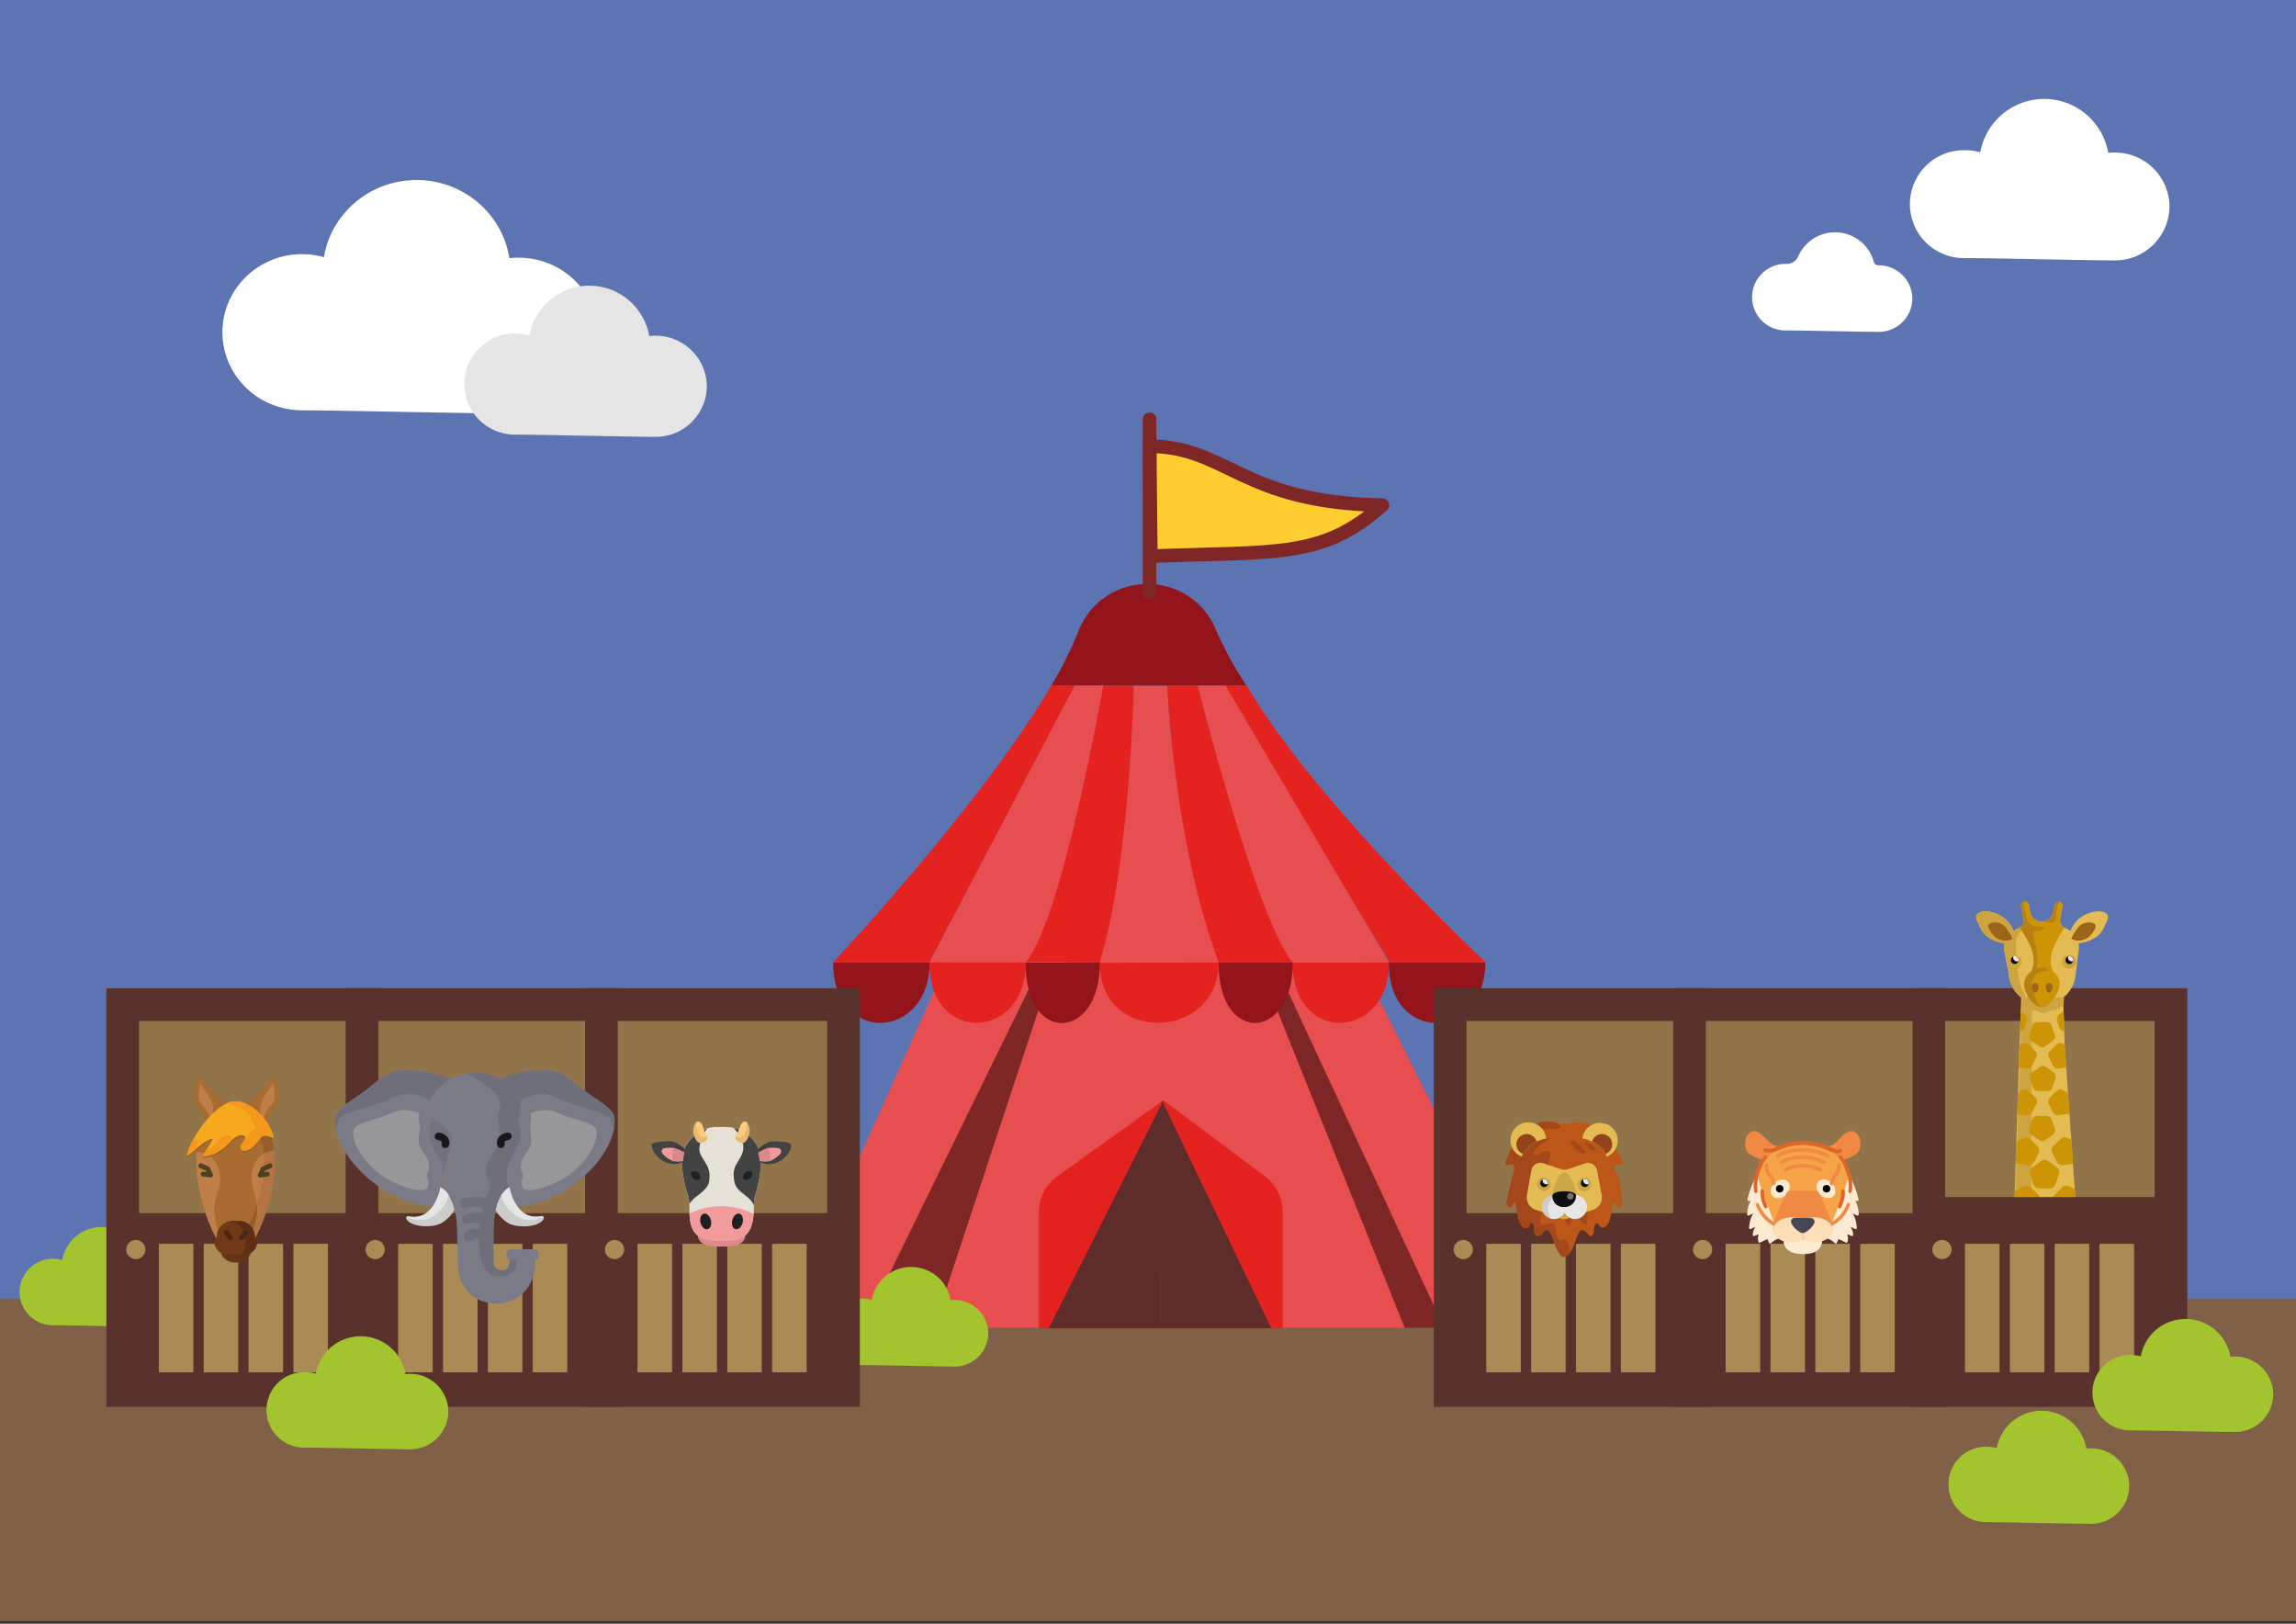 <svg xmlns="http://www.w3.org/2000/svg" viewBox="0 0 841.89 595.28"><rect x="0" y="0" width="841.89" height="595.28" fill="#333333" stroke="none"/><defs><style>.cls-1{fill:#806047;}.cls-2{fill:#5d74b2;}.cls-3{fill:#fff;}.cls-4{fill:#e5e5e5;}.cls-5{fill:#a3c42f;}.cls-6{fill:#e74e50;}.cls-7{fill:#7f2626;}.cls-8{fill:#94141b;}.cls-9{fill:#e42321;}.cls-10{fill:#5e2c2b;}.cls-11{fill:#fece30;}.cls-11,.cls-12{stroke:#7f2626;stroke-linecap:round;stroke-linejoin:round;stroke-width:5px;}.cls-12,.cls-34{fill:#1a171b;}.cls-13{fill:#917449;}.cls-14{fill:#59322c;}.cls-15{fill:none;stroke:#59322c;stroke-width:12px;}.cls-15,.cls-58,.cls-60{stroke-miterlimit:10;}.cls-16{fill:#aa8a55;}.cls-17{fill:#c07f49;}.cls-18{fill:#a96c30;}.cls-19{fill:#995d2c;}.cls-20{fill:#b57344;}.cls-21{fill:#4d411f;}.cls-22{fill:#f6a91c;}.cls-23{fill:#f3981d;}.cls-24{fill:#663416;}.cls-25{fill:#713917;}.cls-26{fill:#4a2714;}.cls-27{fill:#5f2e15;}.cls-28{fill:#7b7a87;}.cls-29{fill:#6f6f7b;}.cls-30{fill:#979699;}.cls-31{fill:#ccccca;}.cls-32{fill:#e5e5e6;}.cls-33{fill:#717180;}.cls-35{fill:#e3bb52;}.cls-36{fill:#cea440;}.cls-37{fill:#9b6619;}.cls-38{fill:#cd9405;}.cls-39{fill:#b87f13;}.cls-40{fill:#100f0f;}.cls-41{fill:#bd5619;}.cls-42{fill:#a4471a;}.cls-43{fill:#cda647;}.cls-44{fill:#807171;}.cls-45{fill:#914319;}.cls-46{fill:#feead1;}.cls-47{fill:#f5a447;}.cls-48{fill:#f08943;}.cls-49{fill:#fddeb6;}.cls-50{fill:#fbd2a0;}.cls-51{fill:#454656;}.cls-52{fill:#df6627;}.cls-53{fill:#e6e1d6;}.cls-54{fill:#db898c;}.cls-55,.cls-58{fill:#f19b9b;}.cls-56{fill:#434343;}.cls-57{fill:#202021;}.cls-58{stroke:#f19b9c;}.cls-59{fill:#3c3c3c;}.cls-60{fill:#da888a;stroke:#da888a;}.cls-61{fill:#e6b970;}.cls-62{fill:#fccc7b;}</style></defs><title>collection-animaux</title><g id="Calque_1" data-name="Calque 1"><rect class="cls-1" x="-2.82" y="458.23" width="848.04" height="136.14"/><rect class="cls-2" x="-18.82" y="-27.09" width="867.13" height="503.34"/><path class="cls-3" d="M219.3,123.05c0,15.81-13.08,28.62-29.22,28.62-13,0-66.21-1.24-79.3-1.24-16.14,0-29.22-12.82-29.22-28.63s13.08-28.62,29.22-28.62a29.18,29.18,0,0,1,8,1.11C121.42,78.23,135.63,66,152.76,66s31.54,12.44,34,28.66a27.89,27.89,0,0,1,3.31-.19C206.22,94.42,219.3,107.24,219.3,123.05Z"/><path class="cls-3" d="M795.51,75.71a20,20,0,0,1-20.18,19.77c-9,0-45.74-.86-54.78-.86a19.78,19.78,0,1,1,0-39.55,20.4,20.4,0,0,1,5.56.77,23.83,23.83,0,0,1,46.93.22,19.41,19.41,0,0,1,2.29-.13A20,20,0,0,1,795.51,75.71Z"/><path class="cls-3" d="M701.22,109.48a12.32,12.32,0,0,1-12.44,12.19c-5.52,0-28.2-.53-33.78-.53a12.2,12.2,0,1,1,0-24.39h.11A4.55,4.55,0,0,0,659.37,94,14.74,14.74,0,0,1,687.09,96a1.71,1.71,0,0,0,1.67,1.27h0A12.32,12.32,0,0,1,701.22,109.48Z"/><path class="cls-4" d="M259.18,141.6a18.74,18.74,0,0,1-18.94,18.55c-8.39,0-42.9-.81-51.38-.81A18.55,18.55,0,1,1,194.07,123a22.36,22.36,0,0,1,44,.2,19.05,19.05,0,0,1,2.14-.12A18.75,18.75,0,0,1,259.18,141.6Z"/><path class="cls-5" d="M65.61,474.19a12.32,12.32,0,0,1-12.45,12.19c-5.52,0-28.2-.53-33.78-.53a12.19,12.19,0,1,1,0-24.38,12.52,12.52,0,0,1,3.43.47,14.69,14.69,0,0,1,28.94.14,10.9,10.9,0,0,1,1.41-.08A12.32,12.32,0,0,1,65.61,474.19Z"/></g><g id="Calque_2" data-name="Calque 2"><polygon class="cls-6" points="566.07 486.82 287.05 486.82 351.72 342.83 493.9 342.83 566.07 486.82"/><polygon class="cls-7" points="529.55 486.82 515.09 486.82 463.81 359.17 468.4 355.15 529.55 486.82"/><polygon class="cls-7" points="384.08 360.31 342.26 486.82 316.45 486.82 380.06 356.87 384.08 360.31"/><path class="cls-8" d="M457.08,251.39H385.45a140.73,140.73,0,0,0,9.92-19.83,26.9,26.9,0,0,1,25-17.43h.94a26.87,26.87,0,0,1,24.47,16.59A133.77,133.77,0,0,0,457.08,251.39Z"/><path class="cls-8" d="M305.5,352.8c-.25,30.43,35.47,28.76,35.36,0Z"/><path class="cls-9" d="M340.8,352.8c-.25,30.43,35.47,28.76,35.36,0Z"/><path class="cls-9" d="M403.25,352.79c-.31,30.43,43.73,28.76,43.59,0Z"/><path class="cls-9" d="M474,352.8c-.26,30.43,35.47,28.76,35.35,0Z"/><path class="cls-8" d="M509.26,352.8c-.25,30.43,35.47,28.76,35.35,0Z"/><path class="cls-8" d="M376.08,352.86c-.25,30.43,27.33,28.82,27.21.06Z"/><path class="cls-8" d="M446.84,352.79c-.25,30.43,27.33,28.82,27.22.06Z"/><path class="cls-9" d="M394.09,251.33,340.9,352.67H305.62s54.09-57.49,79.92-101.4Z"/><path class="cls-6" d="M446.84,352.79l-29.26.14L403,353c11.33-37.1,12.7-101.56,12.7-101.56l12.38,0C429,293.22,446.84,352.79,446.84,352.79Z"/><path class="cls-6" d="M404.71,251.29s-15,85.66-28.31,101.18l-.23.27-35.27-.07,53.19-101.34Z"/><path class="cls-9" d="M376.24,352.56c13.28-15.52,28.31-101.18,28.31-101.18h11.17s-1.17,64.26-12.5,101.5Z"/><path class="cls-9" d="M448.54,251.37l60.89,101.34h35.28s-61.79-57.49-87.62-101.4Z"/><path class="cls-6" d="M439.16,251.35s21.3,85.8,34.58,101.32l.23.27,35.29-.14L449.37,251.36Z"/><path class="cls-9" d="M474.08,352.92c-13.28-15.52-34.9-101.57-34.9-101.57H428s2.16,56.37,18.83,101.43Z"/><path class="cls-9" d="M426.56,403.41l-38.86,27.8a16.22,16.22,0,0,0-6.78,13.2V487h44.44Z"/><polygon class="cls-10" points="426.56 403.41 425.36 486.98 384.56 486.96 426.56 403.41"/><path class="cls-9" d="M426.56,403.41l37.23,27.79a16.21,16.21,0,0,1,6.53,13V487h-45Z"/><polygon class="cls-10" points="426.07 403.46 425.36 486.98 466.16 486.96 426.07 403.46"/><path class="cls-11" d="M421.53,163.59c28.6.22,33.79,20.72,85.37,21.62-22.07,19.6-38.07,16.9-84.92,18.7Z"/><line class="cls-12" x1="421.53" y1="153.7" x2="421.53" y2="217.2"/><path class="cls-5" d="M362.4,488.76A12.32,12.32,0,0,1,350,501c-5.52,0-28.21-.53-33.78-.53a12.2,12.2,0,1,1,3.42-23.91,14.7,14.7,0,0,1,28.95.13,13,13,0,0,1,1.41-.08A12.32,12.32,0,0,1,362.4,488.76Z"/></g><g id="Calque_3" data-name="Calque 3"><rect class="cls-13" x="46.98" y="369.25" width="85.56" height="78.61"/><rect class="cls-14" x="44.99" y="444.76" width="88.77" height="65.01"/><rect class="cls-15" x="44.99" y="368.29" width="88.77" height="141.48"/><rect class="cls-16" x="58.24" y="456" width="12.66" height="47.11"/><rect class="cls-16" x="74.69" y="456" width="12.66" height="47.11"/><rect class="cls-16" x="91.14" y="456" width="12.66" height="47.11"/><rect class="cls-16" x="107.59" y="456" width="12.66" height="47.11"/><circle class="cls-16" cx="49.8" cy="458.11" r="3.52"/><rect class="cls-13" x="134.75" y="369.25" width="85.56" height="78.61"/><rect class="cls-14" x="132.75" y="444.76" width="88.77" height="65.01"/><rect class="cls-15" x="132.75" y="368.29" width="88.77" height="141.48"/><rect class="cls-16" x="146" y="456" width="12.66" height="47.11"/><rect class="cls-16" x="162.45" y="456" width="12.66" height="47.11"/><rect class="cls-16" x="178.9" y="456" width="12.66" height="47.11"/><rect class="cls-16" x="195.35" y="456" width="12.66" height="47.11"/><circle class="cls-16" cx="137.56" cy="458.11" r="3.52"/><rect class="cls-13" x="222.51" y="369.25" width="85.56" height="78.61"/><rect class="cls-14" x="220.52" y="444.76" width="88.77" height="65.01"/><rect class="cls-15" x="220.52" y="368.29" width="88.77" height="141.48"/><rect class="cls-16" x="233.77" y="456" width="12.66" height="47.11"/><rect class="cls-16" x="250.22" y="456" width="12.66" height="47.11"/><rect class="cls-16" x="266.67" y="456" width="12.66" height="47.11"/><rect class="cls-16" x="283.11" y="456" width="12.66" height="47.11"/><circle class="cls-16" cx="225.33" cy="458.11" r="3.52"/><rect class="cls-13" x="533.73" y="369.25" width="85.56" height="78.61"/><rect class="cls-14" x="531.74" y="444.76" width="88.77" height="65.01"/><rect class="cls-15" x="531.74" y="368.29" width="88.77" height="141.48"/><rect class="cls-16" x="544.98" y="456" width="12.66" height="47.11"/><rect class="cls-16" x="561.43" y="456" width="12.66" height="47.11"/><rect class="cls-16" x="577.88" y="456" width="12.66" height="47.11"/><rect class="cls-16" x="594.33" y="456" width="12.66" height="47.11"/><circle class="cls-16" cx="536.55" cy="458.11" r="3.52"/><rect class="cls-13" x="621.5" y="369.25" width="85.56" height="78.61"/><rect class="cls-14" x="619.5" y="444.76" width="88.77" height="65.01"/><rect class="cls-15" x="619.5" y="368.29" width="88.77" height="141.48"/><rect class="cls-16" x="632.75" y="456" width="12.66" height="47.11"/><rect class="cls-16" x="649.2" y="456" width="12.66" height="47.11"/><rect class="cls-16" x="665.65" y="456" width="12.66" height="47.11"/><rect class="cls-16" x="682.1" y="456" width="12.66" height="47.11"/><circle class="cls-16" cx="624.31" cy="458.11" r="3.52"/><rect class="cls-13" x="709.26" y="369.25" width="85.56" height="78.61"/><rect class="cls-14" x="707.27" y="444.76" width="88.77" height="65.01"/><rect class="cls-15" x="707.27" y="368.29" width="88.77" height="141.48"/><rect class="cls-16" x="720.51" y="456" width="12.66" height="47.11"/><rect class="cls-16" x="736.96" y="456" width="12.66" height="47.11"/><rect class="cls-16" x="753.41" y="456" width="12.66" height="47.11"/><rect class="cls-16" x="769.86" y="456" width="12.66" height="47.11"/><circle class="cls-16" cx="712.08" cy="458.11" r="3.52"/><g id="Calque_2-2" data-name="Calque 2"><path class="cls-17" d="M100.73,425.88a64.21,64.21,0,0,1-7.41,28.43c-2.25,4.05-4.63,6.64-6.53,6.64C80.24,461,72,441.14,72,425.35c0-1,0-2,.15-3.05,1.36-13.5,11.54-18.55,14.66-18.55s8.94,3.28,12,11a28.52,28.52,0,0,1,1.75,7.26A35.83,35.83,0,0,1,100.73,425.88Z"/><path class="cls-18" d="M100.53,422a9.54,9.54,0,0,0-3.82,1,8,8,0,0,0-3.66,4.49c-2.21,5.72.57,9.07,1.2,14h0a15.11,15.11,0,0,1,0,3.86,24.25,24.25,0,0,1-2.07,7A22.72,22.72,0,0,1,91,454.6,15.88,15.88,0,0,1,89.24,457l-5.54.3a22.51,22.51,0,0,1-5-11.63c-1-7.35,3.9-10.8,1.18-17.89-1.65-4.29-4.6-5.31-7.76-5.45,1.35-13.5,11.54-18.55,14.66-18.55s8.94,3.28,12,11A28.52,28.52,0,0,1,100.53,422Z"/><path class="cls-19" d="M94.25,441.49a14.59,14.59,0,0,1,0,3.85A24.11,24.11,0,0,1,91,454.6c-1.29-.45-1.65-1.76-.19-4.54A50.5,50.5,0,0,0,94.25,441.49Z"/><path class="cls-19" d="M100.53,422a9.54,9.54,0,0,0-3.82,1,17.19,17.19,0,0,0-2-7.16l4-1.06A28.52,28.52,0,0,1,100.53,422Z"/><path class="cls-20" d="M100.73,425.88a64.21,64.21,0,0,1-7.41,28.43l-1.16-1.94a24.23,24.23,0,0,0,2.07-7,14.59,14.59,0,0,0,0-3.85h0c1.89-6.13,3-13,2.47-18.51a9.17,9.17,0,0,1,3.81-1A33.16,33.16,0,0,1,100.73,425.88Z"/><path class="cls-21" d="M95.44,431.73a.89.89,0,0,1-.89-.89.86.86,0,0,1,.08-.36l1-2.27a.94.94,0,0,1,.44-.44l2.58-1.19a.89.89,0,1,1,.74,1.62l-2.27,1-.23.52,1.06-.13a.89.89,0,0,1,.22,1.76h0l-2.62.33Z"/><path class="cls-21" d="M77.18,431.73a.89.89,0,0,0,.89-.89.86.86,0,0,0-.07-.36l-1-2.27a.9.9,0,0,0-.44-.44L74,426.58a.89.89,0,0,0-.74,1.62l2.28,1,.23.52-1.06-.13a.89.89,0,1,0-.22,1.76h0l2.61.33Z"/><path class="cls-18" d="M90,405a67.31,67.31,0,0,0,10.47-10.57.26.26,0,0,1,.38,0,.31.31,0,0,1,.09.11c.56,1.49,2.16,6.33.89,9.94-1.11,3.14-2,1.31-4.18,7.28Z"/><path class="cls-17" d="M100.22,397.31a.12.12,0,0,0-.14-.1.16.16,0,0,0-.08.06c-1.71,2.72-3.65,5.29-4.17,7.19s-.77,1.1.15,6.51c0,0,1.87-4.7,3.89-6.36C101.19,403.52,100.45,398.6,100.22,397.31Z"/><path class="cls-18" d="M83.6,405a67.5,67.5,0,0,1-10.46-10.57.28.28,0,0,0-.39-.05.28.28,0,0,0-.08.12c-.56,1.49-2.17,6.33-.89,9.94,1.1,3.14,2,1.31,4.17,7.28Z"/><path class="cls-17" d="M73.35,397.31a.12.12,0,0,1,.14-.1.1.1,0,0,1,.08.06c1.72,2.72,3.66,5.29,4.18,7.19s.77,1.1-.15,6.51c0,0-1.88-4.7-3.9-6.36C72.39,403.52,73.13,398.6,73.35,397.31Z"/><path class="cls-19" d="M95.12,418.32c-2.1,3.23-5,4.78-6.28,4-1.8-1.07.56-2.91,1-4.21.21-.57.05-1-1-1.28-1.58-.36-3,1-4.77,2.73-2.19,2.08-5,4.62-9.25,4.93-.59,0,0-1,.73-2.21,1.19-1.9,2.94-4.3,2-4.1-1.85.39-4.3,2.46-6.17,4.06s-3.13,2.7-2.72,1.31a25.11,25.11,0,0,1,1.76-4.33c3-5.94,8.51-12.37,13.09-14.29a6.57,6.57,0,0,1,2.52-.57c7,0,13.32,8.1,14.24,13.24C100.47,418.65,97.2,415.11,95.12,418.32Z"/><path class="cls-22" d="M95.12,417.71c-2.1,3.23-5,4.78-6.28,4-1.8-1.06.56-2.91,1-4.21.21-.57.05-1-1-1.27-1.58-.36-3,1-4.77,2.72-2.19,2.09-5,4.63-9.25,4.93-.59,0,0-1,.73-2.21,1.19-1.9,2.94-4.3,2-4.1-1.85.39-4.3,2.46-6.17,4.07s-3.13,2.7-2.72,1.3a25,25,0,0,1,1.76-4.32c3-5.95,8.51-12.38,13.09-14.3a6.57,6.57,0,0,1,2.52-.57c7,0,13.32,8.1,14.24,13.24C100.47,418,97.2,414.51,95.12,417.71Z"/><path class="cls-23" d="M84.11,419c-2.19,2.09-5,4.63-9.25,4.93-.59,0,0-1,.73-2.21,1.5-1,2.82-1.44,3.29-2.32,1.21-2.22,3.58-3.7,5.57-3C85.45,416.64,84.83,417.68,84.11,419Z"/><path class="cls-23" d="M95.12,417.71c-2.1,3.23-5,4.78-6.28,4-1.8-1.06.56-2.91,1-4.21a35.26,35.26,0,0,1,3.75-4c-2.36-6.15-1.72-5.39-10.1-9.2a6.57,6.57,0,0,1,2.52-.57c7,0,13.32,8.1,14.24,13.24C100.47,418,97.2,414.51,95.12,417.71Z"/><path class="cls-23" d="M71.4,421.64c-1.85,1.57-3.13,2.7-2.72,1.3a25,25,0,0,1,1.76-4.32c1-.77,1.78-1.13,2.19-.87S72.22,419.89,71.4,421.64Z"/><path class="cls-24" d="M87.19,462.87H86c-2.28,0-5-1.86-5-4.15h0a4.14,4.14,0,0,1,4.14-4.14h2.69A4.14,4.14,0,0,1,92,458.72h0C92,461,89.48,462.87,87.19,462.87Z"/><path class="cls-25" d="M94.23,455.43a4.47,4.47,0,0,1-4.48,4.47H83.17a4.47,4.47,0,0,1-4.47-4.47h0a2.71,2.71,0,0,1,.79-1.93v-.18a5.7,5.7,0,0,1,5.7-5.7h2.52a5.7,5.7,0,0,1,5.7,5.7v.16A2.69,2.69,0,0,1,94.23,455.43Z"/><rect class="cls-26" x="82.81" y="450.75" width="1.76" height="4.12" rx="0.84" ry="0.84" transform="translate(-261.09 147.57) rotate(-38.01)"/><path class="cls-27" d="M94.23,455.43a4.47,4.47,0,0,1-4.48,4.47H88.57a6.27,6.27,0,0,0,1.33-5.63c-1.5-6.09-3.63-6.47-6.22-6.45a5.91,5.91,0,0,1,1.51-.2h2.52a5.7,5.7,0,0,1,5.7,5.7v.16A2.69,2.69,0,0,1,94.23,455.43Z"/><rect class="cls-26" x="87.22" y="451.93" width="4.12" height="1.76" rx="0.84" ry="0.84" transform="translate(-322.46 244.32) rotate(-51.99)"/></g><g id="Calque_4" data-name="Calque 4"><path class="cls-28" d="M187.63,442.39a20.33,20.33,0,0,1-5.42-.77c1.73-5.39,4.55-6.4,4.55-6.4-1.24-2.2-.9-4.08-.79-6.7s4.87-9.26,4.95-11.94-.77-3.83-.77-5.85c0-3.1,1.59-5.44.21-8a18,18,0,0,0-7.33-7.27c6.44-2.31,13-3.52,17.72-3.18,6,.43,9.52,4.62,13.33,7.42,5.13,3.76,10.73,6.68,11.17,9.86C227,422.47,207.67,442.39,187.63,442.39Z"/><path class="cls-29" d="M225.05,414.27c-.38-1.79-1.1-4.52-1.91-5-1.22-.75-4.13-1.81-10-3.48s-10.75-4.53-13.76-4.77c-2.65-.21-5.25.88-8.79,2.29a4.34,4.34,0,0,0-.25-.54c-.05-.09-.1-.19-.16-.28l-.16-.29-.31-.5-.09-.14-.15-.23-.14-.19,0-.06-.18-.25-.19-.26c-.21-.28-.43-.56-.66-.83l-.17-.19-.14-.17-.18-.19,0,0a1.8,1.8,0,0,0-.19-.2l-.16-.17-.1-.1-.12-.12c-.11-.11-.21-.21-.33-.31a.8.8,0,0,0-.13-.13l-.4-.36-.5-.41-.22-.18h0l-.23-.18-.2-.14c-.28-.2-.56-.4-.85-.58l-.18-.12-.25-.16-.29-.16-.28-.17-.29-.15c6.44-2.31,13-3.52,17.71-3.18,6,.43,9.53,4.62,13.34,7.42,5.13,3.76,10.73,6.68,11.17,9.86A13.86,13.86,0,0,1,225.05,414.27Z"/><path class="cls-30" d="M218.81,415c0,7.16-7.61,14.59-13.18,17.64-4.47,2.45-13.2,5.51-14.19,2.39-.68-2.13.31-3.16.37-3.76.09-.95-.87-1.89-.87-3.44,0-4.49,3.91-5.7,3.84-9.77,0-1.68-.47-3.21-.38-5.05.08-1.58.57-3.24.15-4.91,6.76-2.53,9.24-.24,12.43.9C212.94,411.16,218.81,411.83,218.81,415Z"/><path class="cls-28" d="M160.67,442.39a20.28,20.28,0,0,0,5.42-.77c-1.73-5.39-4.55-6.4-4.55-6.4,1.24-2.2.9-4.08.79-6.7s-4.87-9.26-5-11.94.77-3.83.77-5.85c0-3.1-1.59-5.44-.21-8a18,18,0,0,1,7.33-7.27c-6.44-2.31-13-3.52-17.71-3.18-6,.43-9.53,4.62-13.34,7.42-5.12,3.76-10.73,6.68-11.17,9.86C121.27,422.47,140.64,442.39,160.67,442.39Z"/><path class="cls-29" d="M123.25,414.27c.39-1.79,1.1-4.52,1.91-5,1.23-.75,4.13-1.81,10-3.48s10.75-4.53,13.76-4.77c2.66-.21,5.27.88,8.8,2.29a5.22,5.22,0,0,1,.24-.54,2.69,2.69,0,0,0,.16-.29l.17-.28c.1-.17.2-.34.31-.5l.08-.14.16-.23.13-.19,0-.06.18-.25c.06-.08.12-.18.19-.26.21-.28.43-.56.66-.83l.16-.19.15-.17.18-.2,0,0,.18-.2.17-.18.1-.1.11-.11.33-.32.14-.12.4-.36.49-.41.22-.18h0l.23-.18.2-.15q.41-.3.84-.57l.18-.12.26-.16.28-.16.28-.17c.1-.06.2-.1.29-.16-6.44-2.3-13-3.51-17.71-3.17-6,.43-9.53,4.62-13.34,7.42-5.12,3.76-10.73,6.68-11.17,9.86A14.12,14.12,0,0,0,123.25,414.27Z"/><path class="cls-30" d="M129.49,415c0,7.16,7.61,14.59,13.18,17.64,4.48,2.45,13.2,5.51,14.2,2.39.68-2.13-.32-3.16-.37-3.76-.09-.95.87-1.89.87-3.44,0-4.49-3.91-5.7-3.84-9.77,0-1.68.46-3.21.37-5.05-.07-1.58-.56-3.24-.15-4.91-6.76-2.53-9.23-.24-12.42.9C135.36,411.16,129.49,411.83,129.49,415Z"/><path class="cls-28" d="M167.91,464.35a13.74,13.74,0,0,0,14,13.54c7.94,0,14.61-5.81,14.29-15.9l.11,0,.12,0a1.52,1.52,0,0,0,1.08-1.46v-.91A1.51,1.51,0,0,0,196,458h-8.79a1.52,1.52,0,0,0-1.52,1.52v.91a1.46,1.46,0,0,0,1.1,1.36l.18,0c0,3.14-1.35,3.93-3,3.93a3,3,0,0,1-3-3h0V451c.19-13.73,5.87-15.75,5.87-15.75-1.25-2.2-.91-4.09-.79-6.7.12-2.78,4.86-9.27,5-11.94s-.78-3.83-.78-5.86c0-3.09,1.59-5.43.21-8a17.91,17.91,0,0,0-15.77-9.38h-.88a17.94,17.94,0,0,0-15.77,9.39c-1.38,2.54.21,4.88.21,8,0,2-.86,3.21-.77,5.86s4.83,9.16,5,11.94c.11,2.61.45,4.5-.79,6.7,0,0,5.68,2,5.87,15.75Z"/><path class="cls-31" d="M166.63,443.6a13.92,13.92,0,0,1-4.4,4.6c-3.21,2.13-11.5,1.81-13.23-1.29a.75.75,0,0,1,.17-.94h0a1,1,0,0,1,.13-.09l0,0h.21l.14,0c9.1,2,11.58-8.9,11.84-10.62a6.81,6.81,0,0,1,3,3A17.34,17.34,0,0,1,166.63,443.6Z"/><path class="cls-32" d="M164.57,438.21c-1.17,5.11-6.6,9-9.35,9s-3.76.18-6.05-1.22l.13-.08.06,0h0l0,0h.14l.14,0c9.1,2,11.59-8.9,11.84-10.62A6.78,6.78,0,0,1,164.57,438.21Z"/><path class="cls-31" d="M199.31,446.94c-1.73,3.1-10,3.42-13.24,1.29a14.05,14.05,0,0,1-4.4-4.61,17.77,17.77,0,0,1,2.06-5.41,7.18,7.18,0,0,1,3-3h.07c.25,1.72,2.74,12.61,11.83,10.62l.14,0h.15l0,0h0l.05,0a.57.57,0,0,1,.13.08h0A.75.75,0,0,1,199.31,446.94Z"/><path class="cls-32" d="M199.13,446c-2.28,1.4-3.44,1.18-6,1.21-2.76,0-8.2-3.87-9.36-9a7.18,7.18,0,0,1,3-3h.07c.25,1.72,2.74,12.61,11.83,10.62l.14,0h.15l0,0h0l.05,0A.38.38,0,0,1,199.13,446Z"/><path class="cls-33" d="M162.46,431.23c0-.83-.09-1.72-.13-2.71-.12-2.77-4.86-9.26-5-11.94s.77-3.83.77-5.85a10.93,10.93,0,0,0-.06-1.15c3.28,2.26,6.87,4.82,7.44,6.22C166,416.94,163.78,426.62,162.46,431.23Z"/><path class="cls-29" d="M186,428.52c-.11,2.62-.45,4.5.79,6.7,0,0-5.68,2-5.87,15.76v11.8a3,3,0,0,0,3,3h0c1.67,0,3-.79,3-3.92h2.55s1.07,6.07-6.81,6.07c-5.83,0-7-7.26-6.95-13.73a2.87,2.87,0,0,0-1.2-.17,2,2,0,0,0-1.33.48,1.79,1.79,0,1,1-2.7-2.36h0a5.72,5.72,0,0,1,4.8-1.68l.59.08c.06-.77.13-1.5.2-2.16a7.86,7.86,0,0,0-4.16.25,1.79,1.79,0,1,1-1.4-3.3,11.45,11.45,0,0,1,6.06-.5c.15-.77.3-1.47.46-2.11a11.12,11.12,0,0,0-6,.12,1.79,1.79,0,1,1-1.47-3.27,14.31,14.31,0,0,1,8.59-.27c.42-1.09.84-2,1.19-2.87,1-2.46-.9-3.94-1.15-7.22s3.2-6,4.43-10,.33-5.58,0-8.77,1.64-3.2.33-7.3c-1.09-3.42-6.47-6.62-11.7-9.63a18.82,18.82,0,0,1,2.49-.17h.88a17.92,17.92,0,0,1,15.77,9.39c1.38,2.54-.21,4.88-.21,8,0,2,.86,3.21.77,5.86S186.09,425.75,186,428.52Z"/><path class="cls-34" d="M183.68,420.88a1.37,1.37,0,0,1-1.32-1,3.35,3.35,0,0,1,.49-2.91,4.7,4.7,0,0,1,3.31-1.73,1.37,1.37,0,0,1,.21,2.73h0a2.07,2.07,0,0,0-1.3.6c0,.07-.16.23-.06.64a1.36,1.36,0,0,1-1,1.66h0A1.86,1.86,0,0,1,183.68,420.88Z"/><path class="cls-34" d="M163.29,420.88a1.37,1.37,0,0,0,1.33-1,3.39,3.39,0,0,0-.49-2.91,4.7,4.7,0,0,0-3.32-1.73,1.37,1.37,0,0,0-.2,2.73,2.1,2.1,0,0,1,1.3.6c.05.07.16.23.06.64a1.36,1.36,0,0,0,1,1.66A1.88,1.88,0,0,0,163.29,420.88Z"/></g><g id="Calque_4-2" data-name="Calque 4"><path class="cls-35" d="M771.44,340.09c-1.12,2.78-4.15,5.11-9.29,5.74a8.65,8.65,0,0,1,.06,2.59l-1.11,8.77A12.1,12.1,0,0,1,749,368.36h-.36a12.1,12.1,0,0,1-12.07-11.21L735,349a7.22,7.22,0,0,1,.07-3.17c-4.91-.69-7.82-3-8.91-5.69-.73-1.78-2.46-3.82-1-5.23,1.85-1.73,10.35-.93,13.16,6.39v0c.52-.34,2.33-1.33,2.33-1.33a2.66,2.66,0,0,0,1.35-2.8l-.87-4.92a1.41,1.41,0,0,1,2.78-.51l.5,2.6a4.34,4.34,0,0,0,8.52.08l.56-2.68a1.4,1.4,0,0,1,2.76.51l-.81,4.91a2.67,2.67,0,0,0,1.42,2.81s1.76.9,2.33,1.3c2.81-7.32,11.31-8.12,13.15-6.39C773.9,336.27,772.16,338.31,771.44,340.09Z"/><path class="cls-36" d="M744.31,367.55a12.1,12.1,0,0,1-7.7-10.4L735,349a7.22,7.22,0,0,1,.07-3.17,16.76,16.76,0,0,1-3.42-.84,8.94,8.94,0,0,1-5.49-4.85c-.73-1.78-2.46-3.82-1-5.23,1.73-1.62,9.29-1,12.55,5.07a11.23,11.23,0,0,1,.61,1.32v0c.43-.28,1.72-1,2.17-1.24.24.34.49.71.76,1.11-2.06,2.38-2.35,3.41-1.87,9.09a2.43,2.43,0,0,1,1.82,2.92,2.4,2.4,0,0,1-1.4,1.68l.08.86C740.5,361.63,742.41,365.31,744.31,367.55Z"/><path class="cls-37" d="M766,343.43a6,6,0,0,1-6.53.79,17.64,17.64,0,0,1,2.87-4.62c1.49-1.42,4.12-2.05,5.79-.76C769.07,339.55,767.52,342,766,343.43Z"/><path class="cls-37" d="M731.45,343.43a6,6,0,0,0,6.53.79,17.64,17.64,0,0,0-2.87-4.62c-1.49-1.42-4.12-2.05-5.79-.76C728.4,339.55,730,342,731.45,343.43Z"/><path class="cls-35" d="M761.54,446.65c-1.24.38-10.64.45-17.08.32a51.15,51.15,0,0,1-6-.32h0l.09-2.83.23-7.19.32-10.3.25-7.8.33-10.19.24-7.79.3-9.22.12-3.91.16-4.26V383l.16-4,0-.61.29-7.58.06-1.61.06-1.46.07-2v-.06h15.37v.07l.09,2.8.07,2v.07l.24,7.45.15,4.73V383l.58,8.32.66,9.42.51,7.35.69,9.86.6,8.67.65,9.33.6,8.58Z"/><path class="cls-36" d="M756.63,368.55a12,12,0,0,1-5.66,2.2,3.49,3.49,0,0,1-1.87.61,4,4,0,0,1-2.16-.74l-.67-.14a1,1,0,0,0-1.21.73.89.89,0,0,0,0,.22l0,5.24,0,5V384l-.06,7.1,0,2.28,0,3.44,0,4.15-.06,7.36,0,3.64,0,3.94,0,1.87-.07,9.32v1.5l0,2.4,0,4.17-.08,10.09V447a51.15,51.15,0,0,1-6-.32l.09-2.81.24-7.22.33-10.27.26-7.83.32-10.17.26-7.83.3-9.18.26-8.2.14-4.17,0-.61.29-7.58.06-1.61.06-1.46.07-2v-.06h15.37v.07Z"/><path class="cls-38" d="M754.84,358.61a4.68,4.68,0,0,1,.4,1.84c0,2.27-1.75,5.88-3.9,7.69a4.09,4.09,0,0,1-2.54,1.11,4.5,4.5,0,0,1-2.75-1.17c-2.13-1.74-3.88-5-3.88-7.23a6.19,6.19,0,0,1,2.58-4.65c2.72-5-.9-11.21-3.45-15.05l-.76-1.11.11-.07h0l.11-.06.08-.05,0,0,.08-.06.1-.08.09-.08h0l.09-.08.09-.09.08-.09a2.29,2.29,0,0,0,.28-.41,2.66,2.66,0,0,0,.31-1.77l-.87-4.92a1.41,1.41,0,0,1,2.78-.51l.5,2.6a4.34,4.34,0,0,0,8.52.08l.56-2.68a1.4,1.4,0,0,1,2.76.51l-.81,4.91A2.68,2.68,0,0,0,756.9,340l.18.09c-2.49,3.63-7.2,10.65-4.22,16.15A6.23,6.23,0,0,1,754.84,358.61Z"/><path class="cls-39" d="M749.84,356.07c-3-.12-6.3,2.63-4.05,8.34,1.43,3.65,1.73,4.33,2.75,4.83a4.86,4.86,0,0,1-2.5-1.16c-2.12-1.74-3.87-5-3.87-7.23a6.19,6.19,0,0,1,2.58-4.65c2.72-5-.9-11.21-3.46-15.05-.26-.4-.52-.77-.75-1.11l.11-.07h0l.1-.06.09-.05,0,0,.08-.06.1-.08.09-.08h0l.09-.08.09-.09.08-.09a3,3,0,0,0,.28-.41,2.72,2.72,0,0,0,.31-1.77l-.87-4.92a1.42,1.42,0,0,1,1.15-1.64h0c-.52,1,0,2.52.77,5.66,1,4.1,4.83,3.32,5.7,3.42s1.62,1.22-1.41,1.56-2-.19-.78,5.42.22,8.53.2,8.59a5.18,5.18,0,0,1,2.34-.73C750,354.6,752.87,356.19,749.84,356.07Z"/><path class="cls-39" d="M755.42,330.69c-1.43.73-1.57,4.24-1.62,5.8s-.76,2.31-4.46,1.32l-.32,0,.31,0A4.36,4.36,0,0,0,753,334.4l.56-2.68a1.41,1.41,0,0,1,1.26-1.12H755l.14,0Z"/><circle class="cls-36" cx="758.74" cy="352.59" r="2.51"/><path class="cls-40" d="M760.24,352a1.34,1.34,0,0,1-.06.4,1.43,1.43,0,1,1-1-1.77A1.43,1.43,0,0,1,760.24,352Z"/><path class="cls-32" d="M760.24,352a1.34,1.34,0,0,1-.06.4,1.51,1.51,0,0,1-.48.08,1.43,1.43,0,0,1-1.42-1.43,1.31,1.31,0,0,1,.05-.39,1.43,1.43,0,0,1,1.83.86,1.61,1.61,0,0,1,.08.48Z"/><path class="cls-40" d="M740.17,352a1.34,1.34,0,0,1-.06.4,1.41,1.41,0,1,1,.06-.4Z"/><path class="cls-32" d="M740.17,352a1.34,1.34,0,0,1-.06.4,1.51,1.51,0,0,1-.48.08A1.43,1.43,0,0,1,738.2,351a1.32,1.32,0,0,1,.06-.39,1.42,1.42,0,0,1,1.82.86,1.36,1.36,0,0,1,.09.48Z"/><path class="cls-38" d="M752.74,381.52,750,383.58a2,2,0,0,1-2.3,0l-2.81-2a2,2,0,0,1-.75-2.18l1-3.29a2,2,0,0,1,1.84-1.38l3.44,0a2,2,0,0,1,1.89,1.33l1.11,3.26A2,2,0,0,1,752.74,381.52Z"/><path class="cls-38" d="M753.68,395.47l-1.11,3.25a2,2,0,0,1-1.89,1.33l-3.44-.05a2,2,0,0,1-1.84-1.38l-1-3.28a2,2,0,0,1,.74-2.18l2.82-2a2,2,0,0,1,2.3,0l2.75,2.06A2,2,0,0,1,753.68,395.47Z"/><path class="cls-38" d="M752.74,416,750,418a2,2,0,0,1-2.3,0l-2.81-2a2,2,0,0,1-.75-2.18l1-3.28a2,2,0,0,1,1.84-1.38l3.44-.05a2,2,0,0,1,1.89,1.32l1.11,3.26A2,2,0,0,1,752.74,416Z"/><path class="cls-38" d="M754.93,430.53l-1.25,3.69a2.22,2.22,0,0,1-2.14,1.5l-3.9-.05a2.21,2.21,0,0,1-2.09-1.57l-1.16-3.72a2.24,2.24,0,0,1,.85-2.48l3.18-2.24a2.24,2.24,0,0,1,2.62,0l3.12,2.34A2.23,2.23,0,0,1,754.93,430.53Z"/><path class="cls-38" d="M746.68,387.61l-1.53,3.08a2.42,2.42,0,0,1-.27.41,2,2,0,0,1-1.77.66l-2.84-.42h0l.12-3.91.16-4.26,0,0,1-.54a2,2,0,0,1,2.28.33l1.09,1.07,1.36,1.34A2,2,0,0,1,746.68,387.61Z"/><path class="cls-38" d="M757.68,391.33l-2.91.43a2,2,0,0,1-2-1.07l-1.53-3.08a2,2,0,0,1,.39-2.27l2.45-2.41a2,2,0,0,1,2.28-.33l.79.41Z"/><path class="cls-38" d="M746.68,404.71l-1.53,3.08a1.81,1.81,0,0,1-.4.54,2,2,0,0,1-1.64.52l-3.4-.5h0l.24-7.79.05,0,1.6-.83a2,2,0,0,1,2.28.34l1,.94,1.49,1.46A2,2,0,0,1,746.68,404.71Z"/><path class="cls-38" d="M758.85,408.1a1.74,1.74,0,0,1-.68.25l-3.4.5a2,2,0,0,1-2-1.06l-1.53-3.08a2,2,0,0,1,.39-2.28L754,400a2,2,0,0,1,2.28-.34l2,1.06Z"/><path class="cls-38" d="M747.54,422.66,745.86,426a2.11,2.11,0,0,1-1.25,1.08,2.14,2.14,0,0,1-1,.09l-3.71-.55a1.93,1.93,0,0,1-.79-.29l0,0,.25-7.8h0l2.56-1.33a2.14,2.14,0,0,1,2.49.36l.24.24,2.44,2.4A2.15,2.15,0,0,1,747.54,422.66Z"/><path class="cls-38" d="M760.14,426.63h0l-3.72.55a2.15,2.15,0,0,1-2.23-1.17l-1.68-3.36a2.15,2.15,0,0,1,.42-2.48l2.69-2.64a2.12,2.12,0,0,1,2.48-.36l1.49.78Z"/><path class="cls-38" d="M747.88,440.57l-1.73,3.48a2.22,2.22,0,0,1-1.68,1.21,2.15,2.15,0,0,1-.62,0l-3.85-.57a2.26,2.26,0,0,1-1.44-.85v0l.23-7.19h0l3.3-1.72a2.22,2.22,0,0,1,2.45.27.69.69,0,0,1,.13.11l2.77,2.72A2.21,2.21,0,0,1,747.88,440.57Z"/><path class="cls-38" d="M761.39,444.54a2.23,2.23,0,0,1-.52.15l-3.85.57a2.22,2.22,0,0,1-2.31-1.21L753,440.57a2.22,2.22,0,0,1,.43-2.57l2.78-2.72a2.21,2.21,0,0,1,2.57-.38l2,1.06Z"/><path class="cls-38" d="M743.18,374.28l-.81,2.54a2.26,2.26,0,0,1-1.68,1.54l.29-7.58,1.32.93A2.29,2.29,0,0,1,743.18,374.28Z"/><path class="cls-38" d="M756.94,378.11A2.29,2.29,0,0,1,755,376.5l-.69-2.22a2.3,2.3,0,0,1,.87-2.55l1.51-1.07Z"/><path class="cls-37" d="M752.63,361.94c0,.81-.61,2-1.26,2s-1.22-1.19-1.22-2,.41-1.53,1.22-1.53A1.32,1.32,0,0,1,752.63,361.94Z"/><path class="cls-37" d="M747.49,361.94c0,.81-.61,2-1.26,2s-1.22-1.19-1.22-2,.41-1.53,1.22-1.53A1.32,1.32,0,0,1,747.49,361.94Z"/></g><g id="Calque_2-3" data-name="Calque 2"><path class="cls-41" d="M594.07,434.09c.66,3.19,1.3,8.51-.28,8.66-1.17.12-1.19-2.13-2-1.86-1,.35-.55,9.42-4.43,9.24-.7,0-.89-1.66-1.89-1.56-1.57.16-.35,4.55-2.18,4.69-.68.05-1.92-2.56-3.46-2.26-1.84.35-2.74,9.77-6.42,9.78-3,0-3.75-9.81-6.28-9.83-1.07,0-1.81,2.46-3.42,2.23-2-.26-.46-4.67-2.11-4.81-1.2-.11-.39,2-2.07,1.91-3.55-.22-3.21-9.16-4-9.45-1-.39-.62,2.11-2.18,1.77-3-.66,3.12-14,1.73-15.5-1-1.1-2.43.8-3-.24-.77-1.51,5.34-12.8,12.05-15.32,2.58-1,6.69.35,9.61.35s3.9-.72,7.41-.42c6.89.59,14.57,14,13.82,15.19s-2.65-.19-3,.43C591.38,428.12,593.3,430.31,594.07,434.09Z"/><path class="cls-42" d="M576,458.79c-.7,1.16-1.54,2-2.62,2-3,0-3.76-9.81-6.28-9.83-1.08,0-1.82,2.46-3.43,2.23-2-.26-.46-4.67-2.11-4.81-1.19-.11-.38,2-2.06,1.91-3.55-.22-3.22-9.16-4-9.45-1-.39-.62,2.11-2.19,1.77-3-.66,3.13-14,1.74-15.49-1-1.1-2.43.8-3-.24-.76-1.51,5.35-12.8,12.06-15.32,1.49-.57,3.5-.36,5.49-.08,1.88.57,3.24,1.41,1.88,2.26s-11.22-2.7-13.48,10.21c.3-1.3,2-6.08,10.46-6.73.39,0-7.18,4.26-5.93,6,.83,1.15,4.08-2.28,5.61-1.07s-1.68,3.39.79,6.53c3.26,4.17-6.73,18.75-3.61,20.25,1.41.68,2.07-1,4.08-.44s0,5,2.65,6.34c.62.31.84-.75,1.45-.61S575.25,456.42,576,458.79Z"/><path class="cls-42" d="M578,444.18l3.91-2.16s.62,6.38-.43,6.75C579.68,449.41,578,444.18,578,444.18Z"/><path class="cls-42" d="M573,443.75l3.09-1.58s.54,6.8-.72,6.75C573.43,448.84,573,443.75,573,443.75Z"/><path class="cls-35" d="M572.36,428.61l-6.46-2.14a3.39,3.39,0,0,0-4.4,2.62l-1.6,9.06a4.78,4.78,0,0,0,3.23,5.39l5.84,1.9a15,15,0,0,0,9.4,0l5.74-1.91a4.78,4.78,0,0,0,3.19-5.43l-1.69-9a3.4,3.4,0,0,0-4.41-2.58l-6.32,2.13A4,4,0,0,1,572.36,428.61Z"/><path class="cls-43" d="M577.89,438.1a4.45,4.45,0,0,1-4.28,4.41,4.26,4.26,0,0,1-4.39-4.06c0-2.32,2.07-8.56,4.39-8.56S577.89,435.78,577.89,438.1Z"/><path class="cls-31" d="M574.19,442.51a4.41,4.41,0,0,1-4.42,4.41,4.28,4.28,0,0,1-1-.11,4.42,4.42,0,0,1,1-8.72,4.31,4.31,0,0,1,1.73.35A4.4,4.4,0,0,1,574.19,442.51Z"/><path class="cls-32" d="M574.19,442.51a4.41,4.41,0,0,1-4.42,4.41,4.28,4.28,0,0,1-1-.11,7.48,7.48,0,0,1-1.21-3.81,4.59,4.59,0,0,1,4-4.56A4.41,4.41,0,0,1,574.19,442.51Z"/><circle class="cls-32" cx="577.51" cy="442.51" r="4.42"/><path class="cls-40" d="M577.89,438.41a4.16,4.16,0,0,1-4.42,4.1,4,4,0,0,1-4.25-4.06c0-1,1.81-1.71,4.25-1.71S577.89,437.3,577.89,438.41Z"/><circle class="cls-44" cx="575.82" cy="438.58" r="1.17"/><path class="cls-43" d="M575.52,446.45a3.67,3.67,0,0,1-2,.53,3.53,3.53,0,0,1-1.86-.49,4.42,4.42,0,0,0,1.95-1.85A4.44,4.44,0,0,0,575.52,446.45Z"/><circle class="cls-43" cx="580.98" cy="434.2" r="2.54"/><path class="cls-40" d="M582.53,433.71a1.58,1.58,0,0,1,0,.38,1.45,1.45,0,0,1-2.86-.38,1.47,1.47,0,0,1,.9-1.35,1.68,1.68,0,0,1,.55-.1A1.46,1.46,0,0,1,582.53,433.71Z"/><path class="cls-32" d="M582.53,433.71a1.58,1.58,0,0,1,0,.38,1.63,1.63,0,0,1-.55.1,1.45,1.45,0,0,1-1.45-1.46,2.21,2.21,0,0,1,0-.37,1.68,1.68,0,0,1,.55-.1A1.46,1.46,0,0,1,582.53,433.71Z"/><circle class="cls-43" cx="566.07" cy="434.2" r="2.54"/><path class="cls-40" d="M567.62,433.71a1.58,1.58,0,0,1,0,.38,1.45,1.45,0,0,1-2.86-.38,1.48,1.48,0,0,1,.9-1.35,1.68,1.68,0,0,1,.55-.1A1.45,1.45,0,0,1,567.62,433.71Z"/><path class="cls-32" d="M567.62,433.71a1.58,1.58,0,0,1,0,.38,1.63,1.63,0,0,1-.55.1,1.45,1.45,0,0,1-1.45-1.46,2.21,2.21,0,0,1,0-.37,1.68,1.68,0,0,1,.55-.1A1.45,1.45,0,0,1,567.62,433.71Z"/><path class="cls-35" d="M593.24,418a6.55,6.55,0,0,1-4.12,6.08,6.74,6.74,0,0,0-.37-1,7.46,7.46,0,0,0-2.44-3.08,16.08,16.08,0,0,0-2.53-1.47,15,15,0,0,0-3.57-1.19,6.53,6.53,0,0,1,13,.67Z"/><path class="cls-45" d="M591.14,419.55a3.75,3.75,0,0,1-2.39,3.5,7.46,7.46,0,0,0-2.44-3.08,16.08,16.08,0,0,0-2.53-1.47,3.75,3.75,0,0,1,7.36,1.05Z"/><path class="cls-35" d="M566.91,417.43a14.83,14.83,0,0,0-3.48,1.09,12.91,12.91,0,0,0-2.16,1.24,10.59,10.59,0,0,0-2.85,3.28c-.18.33-.34.66-.49,1a6.54,6.54,0,1,1,9-6.62Z"/><path class="cls-45" d="M563.43,418.52a12.24,12.24,0,0,0-2.16,1.23,10.59,10.59,0,0,0-2.85,3.28,3.76,3.76,0,1,1,5-4.51Z"/><path class="cls-42" d="M581.23,422.71c-.45.47-3.61-.77-4.13-2.16-.34-.9-1.92-1.52-1.17-2.12.49-.4,2.14.14,3.22,1.16S581.65,422.27,581.23,422.71Z"/><path class="cls-42" d="M585,421.86c-.3.31-2.4-.51-2.76-1.44-.22-.6-1.28-1-.77-1.42.32-.26,1.42.1,2.14.78S585.25,421.57,585,421.86Z"/></g><g id="Calque_2-4" data-name="Calque 2"><path class="cls-46" d="M644.47,430.51c-1.69,2.21-3.29,7.16-3.72,9.27a.41.41,0,0,0,.41.5H642s-1.18,1.18-1.36,4.94a.43.43,0,0,0,.6.4l1.66-.74s-1.38,1.66-1.54,5.31a.43.43,0,0,0,.61.39l1.71-.86a6.06,6.06,0,0,0-1,3,.42.42,0,0,0,.57.39l1.69-.62a3.93,3.93,0,0,0-.17,2.8.42.42,0,0,0,.58.26l2.73-1.3.57,1.41a.42.42,0,0,0,.7.13,8,8,0,0,1,4.54-2.14Z"/><path class="cls-46" d="M677.76,430.51c1.69,2.21,3.29,7.16,3.73,9.27a.42.42,0,0,1-.41.5h-.88s1.18,1.18,1.36,4.94a.42.42,0,0,1-.6.4l-1.66-.74s1.38,1.66,1.54,5.31a.42.42,0,0,1-.61.39l-1.71-.86a6,6,0,0,1,1,3,.42.42,0,0,1-.57.39l-1.69-.62a3.93,3.93,0,0,1,.17,2.8.42.42,0,0,1-.58.26l-2.72-1.3-.58,1.41a.42.42,0,0,1-.7.13,8,8,0,0,0-4.53-2.14Z"/><path class="cls-47" d="M661.11,448.33l-10.46.2c-2.53-6.48-4.09-10.74-5-13.48-.26-.75-.48-1.4-.66-1.94a8.88,8.88,0,0,1,2.36-9.33c3.08-2.86,8.11-4.72,13.79-4.72h.06c5.68,0,10.71,1.86,13.79,4.72a8.9,8.9,0,0,1,2.36,9.33c-.18.54-.4,1.19-.67,1.94-1,2.74-2.52,7-5,13.48l-10.47-.2Z"/><ellipse class="cls-46" cx="652.79" cy="435.87" rx="3.85" ry="3.02" transform="translate(-124.08 548.1) rotate(-41.95)"/><circle cx="652.59" cy="435.81" r="1.38"/><ellipse class="cls-46" cx="669.55" cy="435.87" rx="3.02" ry="3.85" transform="translate(-102.21 642.44) rotate(-48.05)"/><circle cx="669.75" cy="435.81" r="1.38"/><path class="cls-48" d="M670.69,449.9a.62.62,0,0,1-.23-1.19,13.4,13.4,0,0,0,6.71-7.25.62.62,0,1,1,1.18.36,12.65,12.65,0,0,1-2.92,4.73,13.29,13.29,0,0,1-4.5,3.31A1,1,0,0,1,670.69,449.9Z"/><path class="cls-48" d="M651.53,449.9a.48.48,0,0,1-.23,0,13.18,13.18,0,0,1-4.51-3.3,12.86,12.86,0,0,1-2.92-4.73.62.62,0,0,1,1.19-.36,13.4,13.4,0,0,0,6.7,7.24.62.62,0,0,1,.34.81A.61.61,0,0,1,651.53,449.9Z"/><path class="cls-48" d="M656.21,436.63h9.67a1.23,1.23,0,0,1,1.1.68c1.24,2.48,5.38,11.05,4.93,14.07-.53,3.54-21.15,3.39-21.74,0-.5-2.9,3.69-11.57,4.94-14.07A1.22,1.22,0,0,1,656.21,436.63Z"/><path class="cls-48" d="M670.19,420.18c3.36.15,5.26-5.46,8.77-5.46s4,6.07,2.26,7.82-6.22,3-6.22,3Z"/><path class="cls-48" d="M651.93,420.18c-3.36.15-5.26-5.46-8.77-5.46s-4,6.07-2.26,7.82,6.22,3,6.22,3Z"/><path class="cls-46" d="M668.19,454.15c0,4.5-3.18,5.62-7.11,5.62s-7.12-1.48-7.12-5c0-2,3.19-2.21,7.12-2.21S668.19,452.14,668.19,454.15Z"/><path class="cls-49" d="M672,450.89c0,2.53-3,4.57-6.6,4.57a8.9,8.9,0,0,1-3.58-.73,5.59,5.59,0,0,1-.73-.38c-.21.12-.43.24-.66.35a8.81,8.81,0,0,1-3.65.76c-3.65,0-6.6-2-6.6-4.57s3-4.57,6.6-4.57a8.48,8.48,0,0,1,4.31,1.11,8.51,8.51,0,0,1,4.31-1.11C669,446.32,672,448.36,672,450.89Z"/><path class="cls-50" d="M661.78,451.88v2.85a5.59,5.59,0,0,1-.73-.38,6,6,0,0,1-.67.34v-2.77a2,2,0,0,0,.65.13A1.87,1.87,0,0,0,661.78,451.88Z"/><path class="cls-51" d="M665.19,448.55a8.18,8.18,0,0,1-3.42,3.33,2,2,0,0,1-.74.17,2,2,0,0,1-.65-.13,7.87,7.87,0,0,1-3.51-3.46,1.33,1.33,0,0,1,1.2-1.95l6,.07A1.33,1.33,0,0,1,665.19,448.55Z"/><path class="cls-48" d="M671.65,434.53a.68.68,0,0,1-.68-.63,5.67,5.67,0,0,1,1.34-3.13c.79-1.2,1.61-2.45,1.24-3.36a.68.68,0,1,1,1.26-.5c.63,1.56-.43,3.18-1.37,4.61a5.26,5.26,0,0,0-1.12,2.29.7.7,0,0,1-.63.73Z"/><path class="cls-52" d="M674.52,443a.7.7,0,0,1-.37-.11.68.68,0,0,1-.2-.94,11.66,11.66,0,0,0,1.19-5.24.68.68,0,0,1,1.34-.2,12.55,12.55,0,0,1-1.39,6.18A.71.71,0,0,1,674.52,443Z"/><path class="cls-48" d="M650.34,434.53a.68.68,0,0,0,.68-.63,5.72,5.72,0,0,0-1.33-3.13c-.8-1.2-1.62-2.45-1.25-3.36a.68.68,0,0,0-1.26-.5c-.63,1.56.44,3.18,1.38,4.61a5.33,5.33,0,0,1,1.11,2.29.7.7,0,0,0,.63.73Z"/><path class="cls-52" d="M647.47,443a.7.7,0,0,0,.37-.11.68.68,0,0,0,.2-.94,11.66,11.66,0,0,1-1.19-5.24.68.68,0,0,0-1.34-.2,12.55,12.55,0,0,0,1.39,6.18A.71.71,0,0,0,647.47,443Z"/><path class="cls-48" d="M667.44,429.58a.64.64,0,0,1-.35-.1,12.39,12.39,0,0,0-6.6-1.41c-2.32.06-4.42.6-5.35,1.36a.68.68,0,0,1-.86-1.05c1.16-.95,3.53-1.6,6.17-1.67a13.86,13.86,0,0,1,7.35,1.62.68.68,0,0,1-.36,1.25Z"/><path class="cls-48" d="M668.74,426.77a.68.68,0,0,1-.36-.1,15.05,15.05,0,0,0-8-1.72c-2.81.08-5.36.73-6.49,1.66a.67.67,0,1,1-.86-1c1.37-1.13,4.18-1.89,7.32-2a16.42,16.42,0,0,1,8.74,1.91.67.67,0,0,1,.22.93A.68.68,0,0,1,668.74,426.77Z"/><path class="cls-48" d="M670.28,424.51a.64.64,0,0,1-.35-.1,18.19,18.19,0,0,0-9.67-2.08c-3.4.09-6.5.88-7.87,2a.7.7,0,0,1-1-.09.69.69,0,0,1,.1-1c1.62-1.33,5-2.23,8.7-2.33a19.74,19.74,0,0,1,10.41,2.27.69.69,0,0,1,.22.93A.65.65,0,0,1,670.28,424.51Z"/><path class="cls-52" d="M673.91,422.86a10.31,10.31,0,0,1-3.43-1,24,24,0,0,0-9.34-2.09,21.24,21.24,0,0,0-8.64,1.81c-1.87.73-3.48,1.37-5.33.83a.74.74,0,1,1,.42-1.41c1.36.39,2.62-.1,4.38-.79a22.5,22.5,0,0,1,9.06-1.9h.12a25.34,25.34,0,0,1,9.88,2.19c1.62.65,2.79,1.11,3.41.75a.74.74,0,0,1,1,.26.75.75,0,0,1-.27,1A2.58,2.58,0,0,1,673.91,422.86Z"/><path class="cls-52" d="M643.83,437.36a.63.63,0,0,1-.63-.54c-1-5.64,2.34-11.36,3.57-12.92a.65.65,0,0,1,.92-.1.64.64,0,0,1,.1.91c-1.43,1.81-4.13,7.11-3.32,11.9a.64.64,0,0,1-.52.74Z"/><path class="cls-52" d="M678.39,437.36h-.11a.65.65,0,0,1-.53-.75c.81-4.79-1.89-10.09-3.32-11.9a.65.65,0,1,1,1-.8c1.23,1.56,4.54,7.28,3.57,12.92A.63.63,0,0,1,678.39,437.36Z"/></g><g id="Calque_1-2" data-name="Calque 1"><path class="cls-53" d="M279.05,426a46,46,0,0,1-2.24,12.4,12,12,0,0,0-.36,3.44c0,1,0,2-.12,3.15-.34,4.7-1.8,9.95-9.43,9.95h-4.72c-8-.19-9.16-5.3-9.36-10,0-1.21,0-2.4-.07-3.47a9.88,9.88,0,0,0-.45-3.17A42.62,42.62,0,0,1,250,426c-.16-5.32,3.79-10.53,9.12-12.24a12.19,12.19,0,0,1,3.7-.59h3.33A12.92,12.92,0,0,1,279.05,426Z"/><path class="cls-54" d="M267.11,457H261.8c-3.41,0-5.89-1.81-5.89-4v-1.87h17.34V453C273.25,455.19,271.06,456.88,267.11,457Z"/><path class="cls-55" d="M276.33,445c-.34,4.7-1.8,9.95-9.43,9.95h-4.72c-8-.19-9.16-5.3-9.36-10a26.19,26.19,0,0,1,23.51.07Z"/><path class="cls-56" d="M260.14,431.73c-.13,2.07,0,3.37-4.85,7a10.59,10.59,0,0,0-2.54,2.7,9.61,9.61,0,0,0-.45-3.17A43.27,43.27,0,0,1,250,426.13V426c0-.27,0-.53,0-.8a11.62,11.62,0,0,1,1-4,13.55,13.55,0,0,1,8.15-7.4c-3.83,6.9-3,8.58-1.1,11.45C260,428.28,260.28,429.67,260.14,431.73Z"/><path class="cls-56" d="M279.05,426v.13a46.07,46.07,0,0,1-2.24,12.27,12.34,12.34,0,0,0-.36,3.44,8.83,8.83,0,0,0-2.29-2.9c-4.05-3.14-4.8-3.78-5.12-7.69s2-5.33,3.14-8.47c1.07-2.91-.06-5.83-3.15-9.25a12.91,12.91,0,0,1,9.07,7.67,12.33,12.33,0,0,1,.92,4C279,425.46,279.05,425.73,279.05,426Z"/><path class="cls-56" d="M285.67,425.83a7.66,7.66,0,0,1-3.88.95,10.34,10.34,0,0,1-2.75-.66V426c0-.26,0-.53,0-.79a12.33,12.33,0,0,0-.92-4,25.63,25.63,0,0,1,2.2-1.67,6.27,6.27,0,0,1,4.05-1.12c3,.21,5.39.33,5.72,1.24S288.9,424.28,285.67,425.83Z"/><path class="cls-56" d="M251,421.18a11.62,11.62,0,0,0-1,4c0,.27,0,.53,0,.8v.11a9.91,9.91,0,0,1-2.69.65,7.66,7.66,0,0,1-3.88-.95c-3.24-1.55-4.74-5.29-4.41-6.19s2.76-1,5.72-1.24a6.29,6.29,0,0,1,4.05,1.12A25.28,25.28,0,0,1,251,421.18Z"/><ellipse class="cls-57" cx="258.76" cy="447.8" rx="1.95" ry="2.93" transform="translate(-100.65 75.9) rotate(-14)"/><ellipse class="cls-57" cx="270.4" cy="447.8" rx="2.93" ry="1.95" transform="translate(-229.51 601.83) rotate(-76)"/><path class="cls-57" d="M256.75,431.48a1.93,1.93,0,0,1,0,.48.57.57,0,0,1-.39.47,2.28,2.28,0,0,1-2.85-1.51,2.11,2.11,0,0,1-.09-.49,2.26,2.26,0,0,1,0-.45.61.61,0,0,1,.42-.5,2.3,2.3,0,0,1,2.84,1.54,2.46,2.46,0,0,1,.08.46Z"/><path class="cls-57" d="M272.49,431.48a1.93,1.93,0,0,0,0,.48.56.56,0,0,0,.39.47,2.28,2.28,0,0,0,2.85-1.51,2.51,2.51,0,0,0,.09-.94.61.61,0,0,0-.42-.5,2.29,2.29,0,0,0-2.84,1.54,2.46,2.46,0,0,0-.08.46Z"/><path class="cls-58" d="M285.36,423.05a8.68,8.68,0,0,1-3.38,2.16l-.41.09a5.33,5.33,0,0,1-2.55-.1,12.83,12.83,0,0,0-.38-2.38,8.51,8.51,0,0,1,2.86-1.4,12.41,12.41,0,0,1,3.74,0C286.2,421.54,286.11,422.49,285.36,423.05Z"/><path class="cls-59" d="M281.79,426.78a10.34,10.34,0,0,1-2.75-.66V426c0-.26,0-.53,0-.79a12.33,12.33,0,0,0-.92-4,25.63,25.63,0,0,1,2.2-1.67C281.74,421.35,282.43,422.87,281.79,426.78Z"/><path class="cls-60" d="M282,425.21l-.41.09a5.33,5.33,0,0,1-2.55-.1,12.83,12.83,0,0,0-.38-2.38,8.51,8.51,0,0,1,2.86-1.4A7.49,7.49,0,0,1,282,425.21Z"/><path class="cls-58" d="M250.38,422.78a11.3,11.3,0,0,0-.4,2.44,5.37,5.37,0,0,1-2.48.08l-.41-.09a8.62,8.62,0,0,1-3.37-2.16c-.76-.56-.85-1.51.11-1.62a12.41,12.41,0,0,1,3.74,0A8.53,8.53,0,0,1,250.38,422.78Z"/><path class="cls-59" d="M251,421.18a11.62,11.62,0,0,0-1,4c0,.27,0,.53,0,.8v.11a9.91,9.91,0,0,1-2.69.65c-.1-.57-.16-1.09-.2-1.57,0-.25,0-.5,0-.73v-.13a.66.66,0,0,1,0-.14v-.42s0-.07,0-.1v-.06s0-.06,0-.09v-.14c0-.13,0-.26,0-.38s0-.06,0-.09l0-.17,0-.17c0-.06,0-.09,0-.14a0,0,0,0,1,0,0,.24.24,0,0,1,0-.08l.06-.24,0-.08a.14.14,0,0,1,0-.06l0-.09c0-.06,0-.11,0-.16h0l.11-.27v0a9.12,9.12,0,0,1,1.2-1.9A25.28,25.28,0,0,1,251,421.18Z"/><path class="cls-60" d="M250.38,422.78a11.3,11.3,0,0,0-.4,2.44,5.37,5.37,0,0,1-2.48.08l-.41-.09c0-.25,0-.5,0-.73v-.13a.66.66,0,0,1,0-.14v-.42s0-.07,0-.1v-.06s0-.06,0-.09v-.14c0-.13,0-.26,0-.38s0-.06,0-.09l0-.17,0-.17c0-.06,0-.09,0-.14a0,0,0,0,1,0,0,.24.24,0,0,1,0-.08l.06-.24,0-.08a.14.14,0,0,1,0-.06l0-.09c0-.06,0-.11,0-.16h0l.11-.27v0A8.53,8.53,0,0,1,250.38,422.78Z"/><path class="cls-61" d="M274.72,415.84c-.47,2-1.67,3.67-3.2,3.11-1.85-.68-2-1.49-1.73-2.3.22-.62.72-1.24.94-1.8.77-1.94,1.11-3.87,2.69-3.53a1,1,0,0,1,.49.29A5,5,0,0,1,274.72,415.84Z"/><path class="cls-62" d="M273.91,411.61c-.47,4.77-1.74,6.19-4.12,5,.23-.62.72-1.24.94-1.8.77-1.94,1.11-3.87,2.69-3.53A1,1,0,0,1,273.91,411.61Z"/><path class="cls-61" d="M254.36,415.84c.47,2,1.68,3.67,3.2,3.11,1.85-.68,2-1.49,1.73-2.3-.22-.62-.71-1.24-.93-1.8-.77-1.94-1.11-3.87-2.7-3.53a1,1,0,0,0-.48.29A5,5,0,0,0,254.36,415.84Z"/><path class="cls-62" d="M255.17,411.61c.48,4.77,1.75,6.19,4.12,5-.22-.62-.71-1.24-.93-1.8-.77-1.94-1.11-3.87-2.7-3.53A1.12,1.12,0,0,0,255.17,411.61Z"/></g><line class="cls-15" x1="707.06" y1="444.86" x2="796.54" y2="444.86"/><path class="cls-5" d="M833.55,511.13A14,14,0,0,1,819.43,525c-6.26,0-32-.6-38.34-.6a13.84,13.84,0,1,1,0-27.68,14.28,14.28,0,0,1,3.89.54,16.68,16.68,0,0,1,32.85.16,12.06,12.06,0,0,1,1.6-.1A14,14,0,0,1,833.55,511.13Z"/><path class="cls-5" d="M780.75,544.81a14,14,0,0,1-14.13,13.84c-6.26,0-32-.6-38.33-.6a13.84,13.84,0,1,1,0-27.68,13.83,13.83,0,0,1,3.88.54,16.68,16.68,0,0,1,32.85.15,14.17,14.17,0,0,1,1.6-.09A14,14,0,0,1,780.75,544.81Z"/><path class="cls-5" d="M164.4,517.5a14,14,0,0,1-14.13,13.83c-6.26,0-32-.6-38.34-.6a13.84,13.84,0,1,1,0-27.67,14.22,14.22,0,0,1,3.89.53,16.68,16.68,0,0,1,32.85.16,14.17,14.17,0,0,1,1.6-.09A14,14,0,0,1,164.4,517.5Z"/></g></svg>